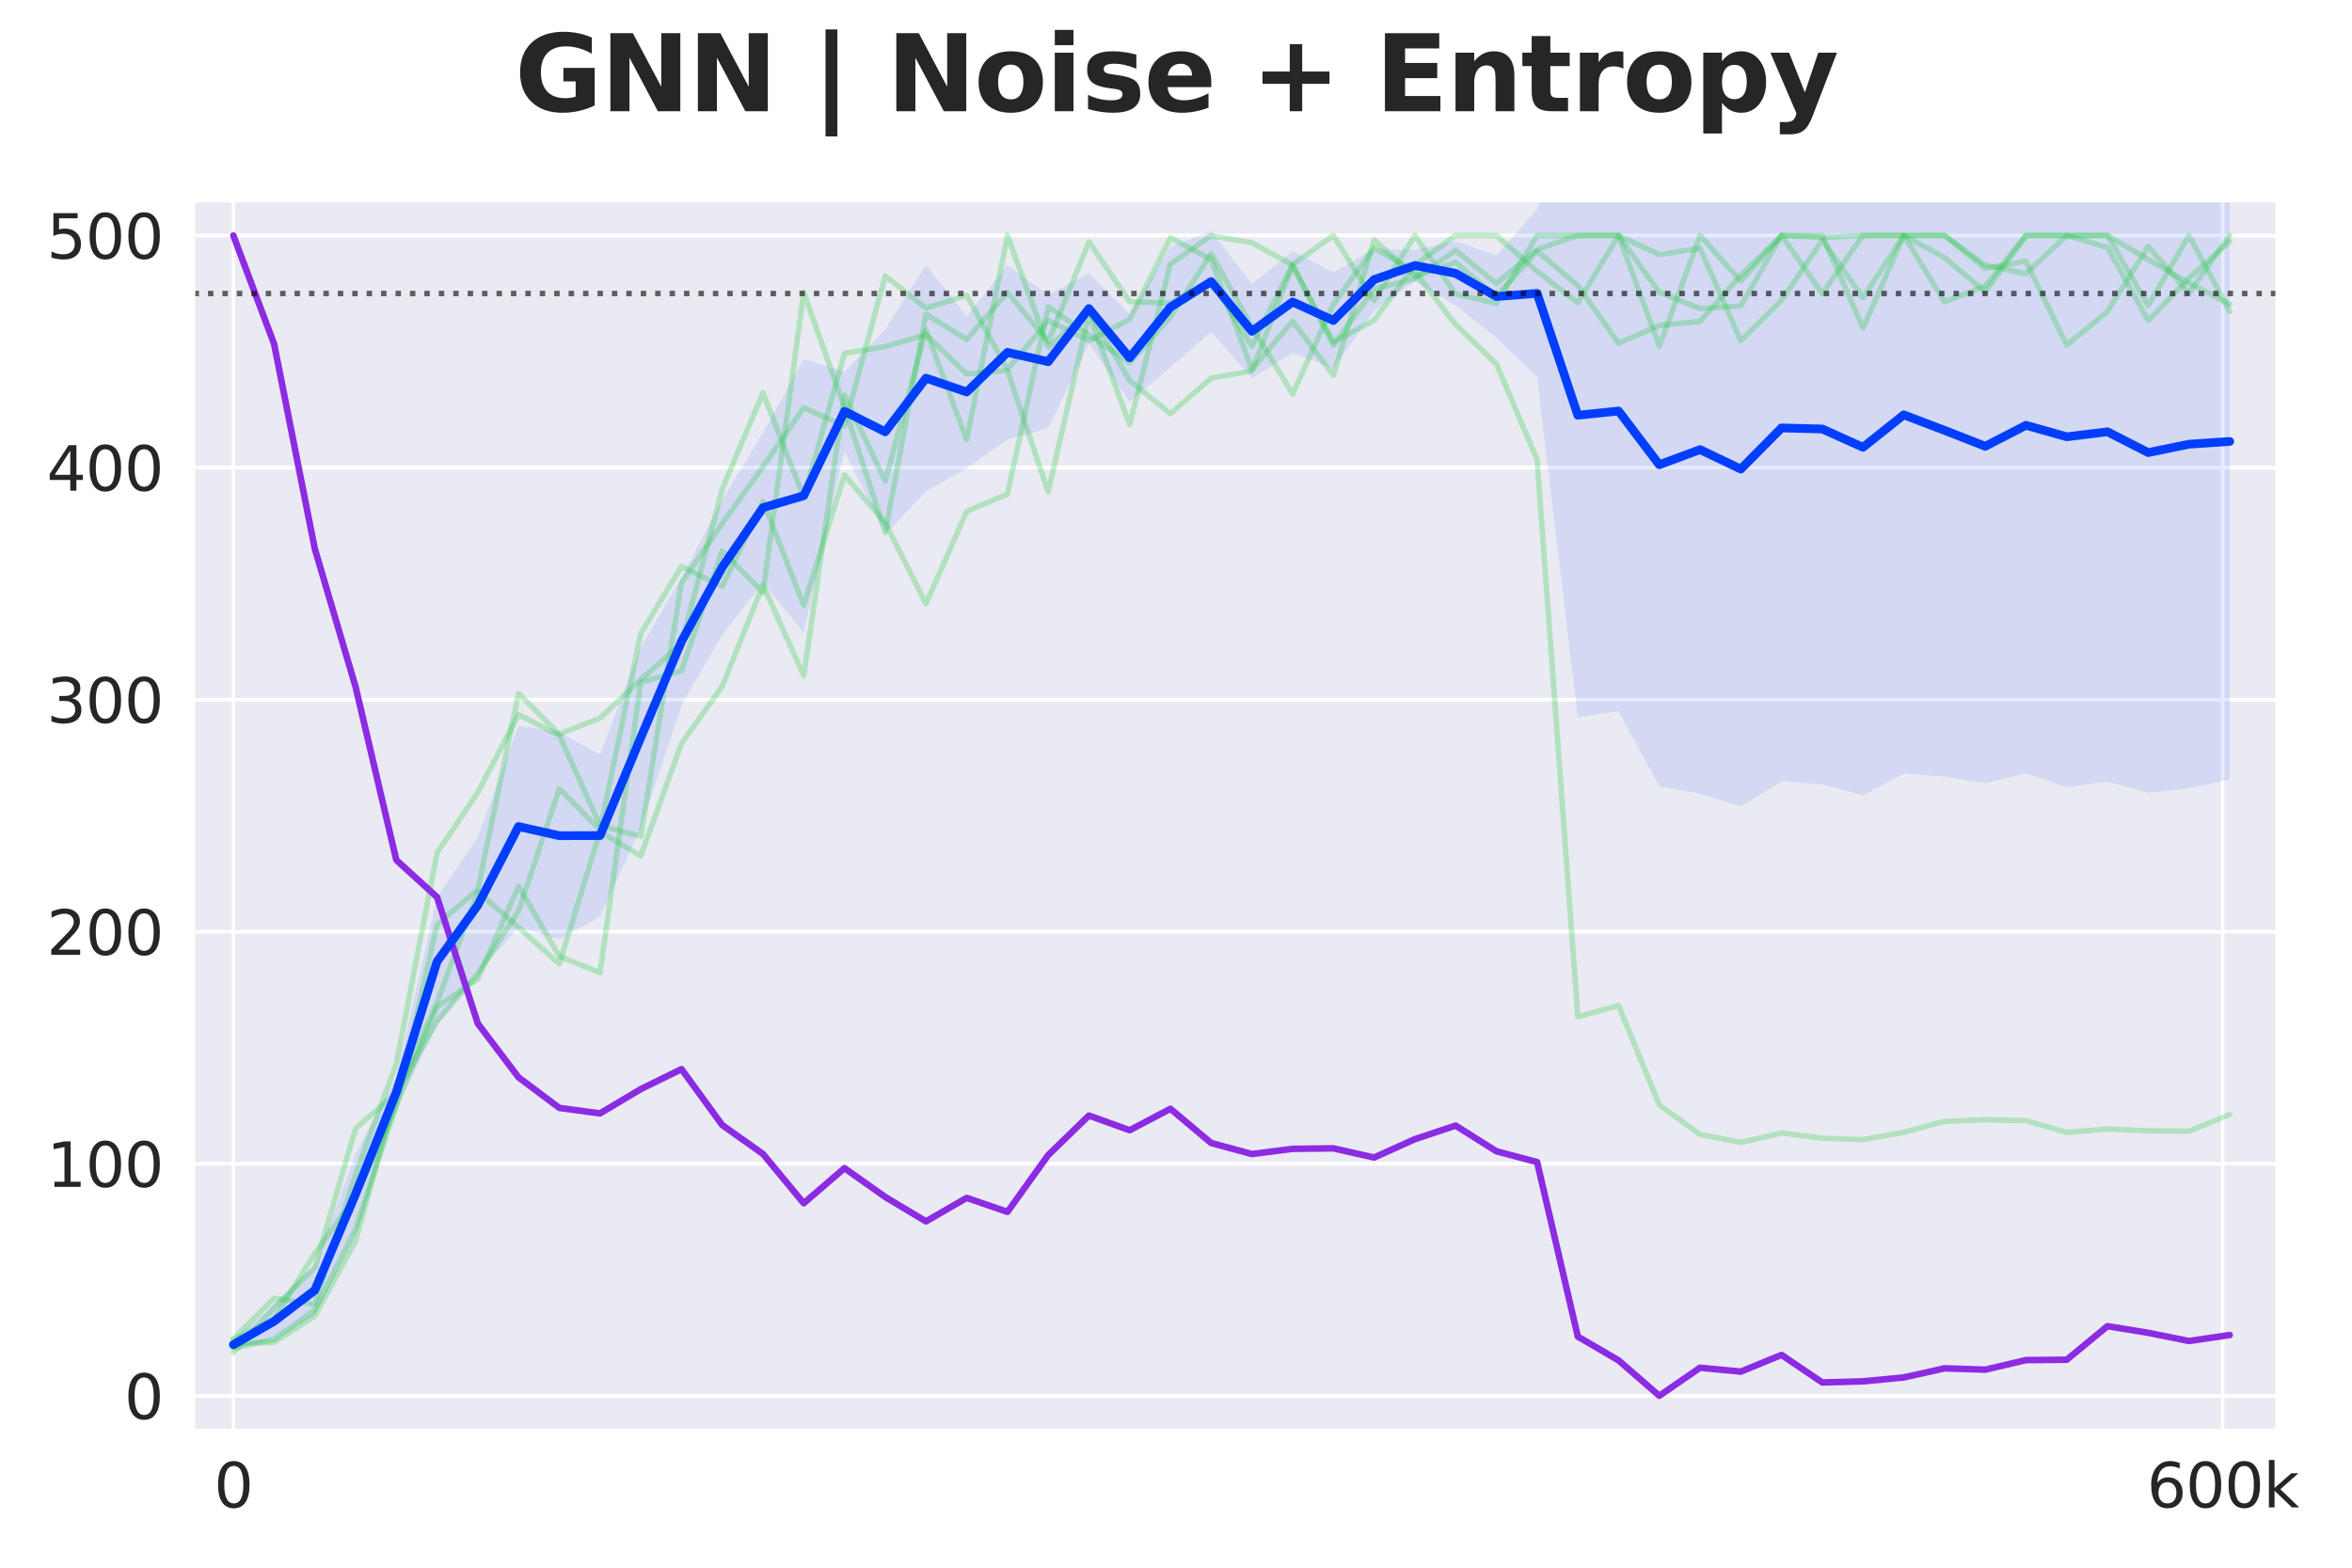 <?xml version="1.0" encoding="utf-8" standalone="no"?>
<!DOCTYPE svg PUBLIC "-//W3C//DTD SVG 1.1//EN"
  "http://www.w3.org/Graphics/SVG/1.1/DTD/svg11.dtd">
<svg xmlns:xlink="http://www.w3.org/1999/xlink" width="540pt" height="360pt" viewBox="0 0 540 360" xmlns="http://www.w3.org/2000/svg" version="1.1">
 <defs>
  <style type="text/css">*{stroke-linejoin: round; stroke-linecap: butt}</style>
 </defs>
 <g id="figure_1">
  <g id="patch_1">
   <path d="M 0 360 
L 540 360 
L 540 0 
L 0 0 
z
" style="fill: #ffffff"/>
  </g>
  <g id="axes_1">
   <g id="patch_2">
    <path d="M 44.44 328.52 
L 522.797 328.52 
L 522.797 46.08 
L 44.44 46.08 
z
" style="fill: #eaeaf2"/>
   </g>
   <g id="matplotlib.axis_1">
    <g id="xtick_1">
     <g id="line2d_1">
      <path d="M 53.575 328.52 
L 53.575 46.08 
" clip-path="url(#pe211c91135)" style="fill: none; stroke: #ffffff; stroke-width: 0.8; stroke-linecap: round"/>
     </g>
     <g id="text_1">
      <!-- 0 -->
      <g style="fill: #262626" transform="translate(49.121 346.158) scale(0.14 -0.14)">
       <defs>
        <path id="DejaVuSans-30" d="M 2034 4250 
Q 1547 4250 1301 3770 
Q 1056 3291 1056 2328 
Q 1056 1369 1301 889 
Q 1547 409 2034 409 
Q 2525 409 2770 889 
Q 3016 1369 3016 2328 
Q 3016 3291 2770 3770 
Q 2525 4250 2034 4250 
z
M 2034 4750 
Q 2819 4750 3233 4129 
Q 3647 3509 3647 2328 
Q 3647 1150 3233 529 
Q 2819 -91 2034 -91 
Q 1250 -91 836 529 
Q 422 1150 422 2328 
Q 422 3509 836 4129 
Q 1250 4750 2034 4750 
z
" transform="scale(0.016)"/>
       </defs>
       <use xlink:href="#DejaVuSans-30"/>
      </g>
     </g>
    </g>
    <g id="xtick_2">
     <g id="line2d_2">
      <path d="M 510.313 328.52 
L 510.313 46.08 
" clip-path="url(#pe211c91135)" style="fill: none; stroke: #ffffff; stroke-width: 0.8; stroke-linecap: round"/>
     </g>
     <g id="text_2">
      <!-- 600k -->
      <g style="fill: #262626" transform="translate(492.898 346.158) scale(0.14 -0.14)">
       <defs>
        <path id="DejaVuSans-36" d="M 2113 2584 
Q 1688 2584 1439 2293 
Q 1191 2003 1191 1497 
Q 1191 994 1439 701 
Q 1688 409 2113 409 
Q 2538 409 2786 701 
Q 3034 994 3034 1497 
Q 3034 2003 2786 2293 
Q 2538 2584 2113 2584 
z
M 3366 4563 
L 3366 3988 
Q 3128 4100 2886 4159 
Q 2644 4219 2406 4219 
Q 1781 4219 1451 3797 
Q 1122 3375 1075 2522 
Q 1259 2794 1537 2939 
Q 1816 3084 2150 3084 
Q 2853 3084 3261 2657 
Q 3669 2231 3669 1497 
Q 3669 778 3244 343 
Q 2819 -91 2113 -91 
Q 1303 -91 875 529 
Q 447 1150 447 2328 
Q 447 3434 972 4092 
Q 1497 4750 2381 4750 
Q 2619 4750 2861 4703 
Q 3103 4656 3366 4563 
z
" transform="scale(0.016)"/>
        <path id="DejaVuSans-6b" d="M 581 4863 
L 1159 4863 
L 1159 1991 
L 2875 3500 
L 3609 3500 
L 1753 1863 
L 3688 0 
L 2938 0 
L 1159 1709 
L 1159 0 
L 581 0 
L 581 4863 
z
" transform="scale(0.016)"/>
       </defs>
       <use xlink:href="#DejaVuSans-36"/>
       <use xlink:href="#DejaVuSans-30" transform="translate(63.623 0)"/>
       <use xlink:href="#DejaVuSans-30" transform="translate(127.246 0)"/>
       <use xlink:href="#DejaVuSans-6b" transform="translate(190.869 0)"/>
      </g>
     </g>
    </g>
   </g>
   <g id="matplotlib.axis_2">
    <g id="ytick_1">
     <g id="line2d_3">
      <path d="M 44.44 320.526 
L 522.797 320.526 
" clip-path="url(#pe211c91135)" style="fill: none; stroke: #ffffff; stroke-width: 0.8; stroke-linecap: round"/>
     </g>
     <g id="text_3">
      <!-- 0 -->
      <g style="fill: #262626" transform="translate(28.532 325.845) scale(0.14 -0.14)">
       <use xlink:href="#DejaVuSans-30"/>
      </g>
     </g>
    </g>
    <g id="ytick_2">
     <g id="line2d_4">
      <path d="M 44.44 267.236 
L 522.797 267.236 
" clip-path="url(#pe211c91135)" style="fill: none; stroke: #ffffff; stroke-width: 0.8; stroke-linecap: round"/>
     </g>
     <g id="text_4">
      <!-- 100 -->
      <g style="fill: #262626" transform="translate(10.717 272.555) scale(0.14 -0.14)">
       <defs>
        <path id="DejaVuSans-31" d="M 794 531 
L 1825 531 
L 1825 4091 
L 703 3866 
L 703 4441 
L 1819 4666 
L 2450 4666 
L 2450 531 
L 3481 531 
L 3481 0 
L 794 0 
L 794 531 
z
" transform="scale(0.016)"/>
       </defs>
       <use xlink:href="#DejaVuSans-31"/>
       <use xlink:href="#DejaVuSans-30" transform="translate(63.623 0)"/>
       <use xlink:href="#DejaVuSans-30" transform="translate(127.246 0)"/>
      </g>
     </g>
    </g>
    <g id="ytick_3">
     <g id="line2d_5">
      <path d="M 44.44 213.945 
L 522.797 213.945 
" clip-path="url(#pe211c91135)" style="fill: none; stroke: #ffffff; stroke-width: 0.8; stroke-linecap: round"/>
     </g>
     <g id="text_5">
      <!-- 200 -->
      <g style="fill: #262626" transform="translate(10.717 219.264) scale(0.14 -0.14)">
       <defs>
        <path id="DejaVuSans-32" d="M 1228 531 
L 3431 531 
L 3431 0 
L 469 0 
L 469 531 
Q 828 903 1448 1529 
Q 2069 2156 2228 2338 
Q 2531 2678 2651 2914 
Q 2772 3150 2772 3378 
Q 2772 3750 2511 3984 
Q 2250 4219 1831 4219 
Q 1534 4219 1204 4116 
Q 875 4013 500 3803 
L 500 4441 
Q 881 4594 1212 4672 
Q 1544 4750 1819 4750 
Q 2544 4750 2975 4387 
Q 3406 4025 3406 3419 
Q 3406 3131 3298 2873 
Q 3191 2616 2906 2266 
Q 2828 2175 2409 1742 
Q 1991 1309 1228 531 
z
" transform="scale(0.016)"/>
       </defs>
       <use xlink:href="#DejaVuSans-32"/>
       <use xlink:href="#DejaVuSans-30" transform="translate(63.623 0)"/>
       <use xlink:href="#DejaVuSans-30" transform="translate(127.246 0)"/>
      </g>
     </g>
    </g>
    <g id="ytick_4">
     <g id="line2d_6">
      <path d="M 44.44 160.655 
L 522.797 160.655 
" clip-path="url(#pe211c91135)" style="fill: none; stroke: #ffffff; stroke-width: 0.8; stroke-linecap: round"/>
     </g>
     <g id="text_6">
      <!-- 300 -->
      <g style="fill: #262626" transform="translate(10.717 165.974) scale(0.14 -0.14)">
       <defs>
        <path id="DejaVuSans-33" d="M 2597 2516 
Q 3050 2419 3304 2112 
Q 3559 1806 3559 1356 
Q 3559 666 3084 287 
Q 2609 -91 1734 -91 
Q 1441 -91 1130 -33 
Q 819 25 488 141 
L 488 750 
Q 750 597 1062 519 
Q 1375 441 1716 441 
Q 2309 441 2620 675 
Q 2931 909 2931 1356 
Q 2931 1769 2642 2001 
Q 2353 2234 1838 2234 
L 1294 2234 
L 1294 2753 
L 1863 2753 
Q 2328 2753 2575 2939 
Q 2822 3125 2822 3475 
Q 2822 3834 2567 4026 
Q 2313 4219 1838 4219 
Q 1578 4219 1281 4162 
Q 984 4106 628 3988 
L 628 4550 
Q 988 4650 1302 4700 
Q 1616 4750 1894 4750 
Q 2613 4750 3031 4423 
Q 3450 4097 3450 3541 
Q 3450 3153 3228 2886 
Q 3006 2619 2597 2516 
z
" transform="scale(0.016)"/>
       </defs>
       <use xlink:href="#DejaVuSans-33"/>
       <use xlink:href="#DejaVuSans-30" transform="translate(63.623 0)"/>
       <use xlink:href="#DejaVuSans-30" transform="translate(127.246 0)"/>
      </g>
     </g>
    </g>
    <g id="ytick_5">
     <g id="line2d_7">
      <path d="M 44.44 107.364 
L 522.797 107.364 
" clip-path="url(#pe211c91135)" style="fill: none; stroke: #ffffff; stroke-width: 0.8; stroke-linecap: round"/>
     </g>
     <g id="text_7">
      <!-- 400 -->
      <g style="fill: #262626" transform="translate(10.717 112.683) scale(0.14 -0.14)">
       <defs>
        <path id="DejaVuSans-34" d="M 2419 4116 
L 825 1625 
L 2419 1625 
L 2419 4116 
z
M 2253 4666 
L 3047 4666 
L 3047 1625 
L 3713 1625 
L 3713 1100 
L 3047 1100 
L 3047 0 
L 2419 0 
L 2419 1100 
L 313 1100 
L 313 1709 
L 2253 4666 
z
" transform="scale(0.016)"/>
       </defs>
       <use xlink:href="#DejaVuSans-34"/>
       <use xlink:href="#DejaVuSans-30" transform="translate(63.623 0)"/>
       <use xlink:href="#DejaVuSans-30" transform="translate(127.246 0)"/>
      </g>
     </g>
    </g>
    <g id="ytick_6">
     <g id="line2d_8">
      <path d="M 44.44 54.074 
L 522.797 54.074 
" clip-path="url(#pe211c91135)" style="fill: none; stroke: #ffffff; stroke-width: 0.8; stroke-linecap: round"/>
     </g>
     <g id="text_8">
      <!-- 500 -->
      <g style="fill: #262626" transform="translate(10.717 59.392) scale(0.14 -0.14)">
       <defs>
        <path id="DejaVuSans-35" d="M 691 4666 
L 3169 4666 
L 3169 4134 
L 1269 4134 
L 1269 2991 
Q 1406 3038 1543 3061 
Q 1681 3084 1819 3084 
Q 2600 3084 3056 2656 
Q 3513 2228 3513 1497 
Q 3513 744 3044 326 
Q 2575 -91 1722 -91 
Q 1428 -91 1123 -41 
Q 819 9 494 109 
L 494 744 
Q 775 591 1075 516 
Q 1375 441 1709 441 
Q 2250 441 2565 725 
Q 2881 1009 2881 1497 
Q 2881 1984 2565 2268 
Q 2250 2553 1709 2553 
Q 1456 2553 1204 2497 
Q 953 2441 691 2322 
L 691 4666 
z
" transform="scale(0.016)"/>
       </defs>
       <use xlink:href="#DejaVuSans-35"/>
       <use xlink:href="#DejaVuSans-30" transform="translate(63.623 0)"/>
       <use xlink:href="#DejaVuSans-30" transform="translate(127.246 0)"/>
      </g>
     </g>
    </g>
   </g>
   <g id="FillBetweenPolyCollection_1">
    <path d="M 53.575 307.566 
L 53.575 309.999 
L 62.929 307.371 
L 72.283 302.028 
L 81.637 283.452 
L 90.991 254.335 
L 100.345 235.498 
L 109.699 223.534 
L 119.053 213.01 
L 128.407 215.685 
L 137.761 210.459 
L 147.115 190.169 
L 156.469 161.929 
L 165.823 145.778 
L 175.177 133.793 
L 184.531 145.226 
L 193.885 103.583 
L 203.239 122.67 
L 212.593 112.834 
L 221.947 107.489 
L 231.301 100.939 
L 240.655 98.372 
L 250.009 78.956 
L 259.363 92.253 
L 268.717 84.366 
L 278.071 76.216 
L 287.425 86.908 
L 296.779 81.022 
L 306.133 84.635 
L 315.487 71.284 
L 324.841 64.585 
L 334.195 70.123 
L 343.549 77.55 
L 352.903 86.63 
L 362.257 164.699 
L 371.611 163.313 
L 380.965 180.577 
L 390.319 182.246 
L 399.673 185.21 
L 409.027 179.428 
L 418.381 180.094 
L 427.735 182.638 
L 437.089 177.634 
L 446.443 178.358 
L 455.797 179.848 
L 465.151 177.577 
L 474.505 180.766 
L 483.859 179.478 
L 493.213 182.059 
L 502.567 181.021 
L 511.921 178.991 
L 511.921 23.761 
L 511.921 23.761 
L 502.567 22.996 
L 493.213 25.795 
L 483.859 18.836 
L 474.505 19.841 
L 465.151 17.753 
L 455.797 25.115 
L 446.443 19.277 
L 437.089 12.887 
L 427.735 22.791 
L 418.381 16.928 
L 409.027 17.115 
L 399.673 30.224 
L 390.319 24.249 
L 380.965 32.859 
L 371.611 25.463 
L 362.257 26.008 
L 352.903 48.109 
L 343.549 58.642 
L 334.195 55.423 
L 324.841 57.364 
L 315.487 57.114 
L 306.133 62.548 
L 296.779 57.674 
L 287.425 65.244 
L 278.071 53.101 
L 268.717 56.688 
L 259.363 72.076 
L 250.009 62.764 
L 240.655 67.728 
L 231.301 60.912 
L 221.947 72.547 
L 212.593 60.834 
L 203.239 75.645 
L 193.885 85.34 
L 184.531 82.439 
L 175.177 99.361 
L 165.823 114.727 
L 156.469 132.642 
L 147.115 148.566 
L 137.761 173.293 
L 128.407 168.121 
L 119.053 166.599 
L 109.699 192.207 
L 100.345 206.115 
L 90.991 247.283 
L 81.637 264.928 
L 72.283 290.531 
L 62.929 299.456 
L 53.575 307.566 
z
" clip-path="url(#pe211c91135)" style="fill: #023eff; fill-opacity: 0.1"/>
   </g>
   <g id="line2d_9">
    <path d="M 53.575 310.634 
L 62.929 300.309 
L 72.283 291.083 
L 81.637 259.142 
L 90.991 250.982 
L 100.345 234.429 
L 109.699 223.604 
L 119.053 209.216 
L 128.407 181.105 
L 137.761 190.564 
L 147.115 145.467 
L 156.469 130.079 
L 165.823 134.676 
L 175.177 115.158 
L 184.531 139.005 
L 193.885 109.063 
L 203.239 120.054 
L 212.593 138.639 
L 221.947 117.423 
L 231.301 113.459 
L 240.655 70.46 
L 250.009 76.922 
L 259.363 83.283 
L 268.717 72.792 
L 278.071 58.27 
L 287.425 75.09 
L 296.779 90.444 
L 306.133 69.894 
L 315.487 56.938 
L 324.841 62.4 
L 334.195 74.524 
L 343.549 83.55 
L 352.903 105.532 
L 362.257 233.496 
L 371.611 230.898 
L 380.965 253.747 
L 390.319 260.508 
L 399.673 262.34 
L 409.027 260.175 
L 418.381 261.374 
L 427.735 261.707 
L 437.089 260.008 
L 446.443 257.51 
L 455.797 257.144 
L 465.151 257.344 
L 474.505 260.042 
L 483.859 259.276 
L 493.213 259.675 
L 502.567 259.775 
L 511.921 255.945 
" clip-path="url(#pe211c91135)" style="fill: none; stroke: #1ac938; stroke-opacity: 0.27; stroke-width: 1.25; stroke-linecap: round"/>
   </g>
   <g id="line2d_10">
    <path d="M 53.575 308.536 
L 62.929 308.236 
L 72.283 302.208 
L 81.637 284.988 
L 90.991 251.016 
L 100.345 230.232 
L 109.699 204.753 
L 119.053 212.946 
L 128.407 221.373 
L 137.761 190.997 
L 147.115 196.559 
L 156.469 170.713 
L 165.823 157.591 
L 175.177 134.343 
L 184.531 155.126 
L 193.885 90.777 
L 203.239 110.495 
L 212.593 75.789 
L 221.947 101.003 
L 231.301 54.074 
L 240.655 79.72 
L 250.009 71.46 
L 259.363 87.38 
L 268.717 95.007 
L 278.071 86.814 
L 287.425 85.182 
L 296.779 60.935 
L 306.133 78.554 
L 315.487 73.558 
L 324.841 60.901 
L 334.195 54.074 
L 343.549 54.074 
L 352.903 62.3 
L 362.257 69.528 
L 371.611 54.074 
L 380.965 58.47 
L 390.319 57.005 
L 399.673 78.254 
L 409.027 68.962 
L 418.381 55.139 
L 427.735 68.395 
L 437.089 54.074 
L 446.443 69.295 
L 455.797 65.698 
L 465.151 54.074 
L 474.505 54.074 
L 483.859 54.074 
L 493.213 70.161 
L 502.567 54.074 
L 511.921 71.526 
" clip-path="url(#pe211c91135)" style="fill: none; stroke: #1ac938; stroke-opacity: 0.27; stroke-width: 1.25; stroke-linecap: round"/>
   </g>
   <g id="line2d_11">
    <path d="M 53.575 309.668 
L 62.929 307.537 
L 72.283 300.809 
L 81.637 282.224 
L 90.991 253.747 
L 100.345 231.231 
L 109.699 224.77 
L 119.053 203.487 
L 128.407 219.607 
L 137.761 223.371 
L 147.115 156.691 
L 156.469 154.027 
L 165.823 126.515 
L 175.177 136.041 
L 184.531 67.13 
L 193.885 93.509 
L 203.239 122.286 
L 212.593 72.126 
L 221.947 77.988 
L 231.301 67.13 
L 240.655 78.487 
L 250.009 55.539 
L 259.363 69.261 
L 268.717 69.628 
L 278.071 64.465 
L 287.425 79.487 
L 296.779 60.735 
L 306.133 54.074 
L 315.487 69.028 
L 324.841 54.074 
L 334.195 67.496 
L 343.549 69.661 
L 352.903 54.074 
L 362.257 54.074 
L 371.611 54.074 
L 380.965 79.487 
L 390.319 54.074 
L 399.673 64.565 
L 409.027 54.074 
L 418.381 67.396 
L 427.735 54.074 
L 437.089 54.074 
L 446.443 59.136 
L 455.797 67.03 
L 465.151 54.074 
L 474.505 54.074 
L 483.859 54.074 
L 493.213 59.602 
L 502.567 64.998 
L 511.921 69.861 
" clip-path="url(#pe211c91135)" style="fill: none; stroke: #1ac938; stroke-opacity: 0.27; stroke-width: 1.25; stroke-linecap: round"/>
   </g>
   <g id="line2d_12">
    <path d="M 53.575 307.637 
L 62.929 302.874 
L 72.283 287.786 
L 81.637 274.963 
L 90.991 254.046 
L 100.345 212.313 
L 109.699 204.253 
L 119.053 159.256 
L 128.407 168.582 
L 137.761 164.918 
L 147.115 156.058 
L 156.469 147.798 
L 165.823 112.26 
L 175.177 90.178 
L 184.531 114.259 
L 193.885 81.152 
L 203.239 79.586 
L 212.593 76.855 
L 221.947 85.848 
L 231.301 85.115 
L 240.655 112.96 
L 250.009 72.159 
L 259.363 97.539 
L 268.717 60.635 
L 278.071 54.14 
L 287.425 55.739 
L 296.779 60.868 
L 306.133 79.253 
L 315.487 66.364 
L 324.841 63.999 
L 334.195 57.504 
L 343.549 65.098 
L 352.903 57.304 
L 362.257 54.074 
L 371.611 54.074 
L 380.965 67.13 
L 390.319 70.86 
L 399.673 70.227 
L 409.027 54.074 
L 418.381 54.074 
L 427.735 75.323 
L 437.089 54.074 
L 446.443 54.074 
L 455.797 60.901 
L 465.151 62.833 
L 474.505 54.074 
L 483.859 56.838 
L 493.213 73.625 
L 502.567 63.899 
L 511.921 55.472 
" clip-path="url(#pe211c91135)" style="fill: none; stroke: #1ac938; stroke-opacity: 0.27; stroke-width: 1.25; stroke-linecap: round"/>
   </g>
   <g id="line2d_13">
    <path d="M 53.575 307.437 
L 62.929 298.111 
L 72.283 299.51 
L 81.637 269.634 
L 90.991 244.254 
L 100.345 195.826 
L 109.699 181.971 
L 119.053 164.119 
L 128.407 168.848 
L 137.761 189.532 
L 147.115 192.063 
L 156.469 133.81 
L 165.823 120.221 
L 175.177 107.164 
L 184.531 93.642 
L 193.885 97.805 
L 203.239 63.366 
L 212.593 70.76 
L 221.947 67.829 
L 231.301 84.849 
L 240.655 73.625 
L 250.009 78.221 
L 259.363 73.358 
L 268.717 54.573 
L 278.071 59.602 
L 287.425 84.882 
L 296.779 73.758 
L 306.133 86.181 
L 315.487 55.106 
L 324.841 63.499 
L 334.195 60.269 
L 343.549 68.096 
L 352.903 57.637 
L 362.257 65.598 
L 371.611 78.82 
L 380.965 74.757 
L 390.319 73.791 
L 399.673 63.2 
L 409.027 54.074 
L 418.381 54.573 
L 427.735 54.074 
L 437.089 54.074 
L 446.443 54.074 
L 455.797 61.634 
L 465.151 60.002 
L 474.505 79.253 
L 483.859 71.526 
L 493.213 56.572 
L 502.567 67.296 
L 511.921 54.074 
" clip-path="url(#pe211c91135)" style="fill: none; stroke: #1ac938; stroke-opacity: 0.27; stroke-width: 1.25; stroke-linecap: round"/>
   </g>
   <g id="line2d_14">
    <path d="M 53.575 54.074 
L 62.929 78.98 
L 72.283 126.043 
L 81.637 157.72 
L 90.991 197.505 
L 100.345 206.015 
L 109.699 235.044 
L 119.053 247.404 
L 128.407 254.414 
L 137.761 255.681 
L 147.115 250.101 
L 156.469 245.511 
L 165.823 258.367 
L 175.177 264.996 
L 184.531 276.314 
L 193.885 268.253 
L 203.239 274.873 
L 212.593 280.473 
L 221.947 275.079 
L 231.301 278.295 
L 240.655 265.26 
L 250.009 256.169 
L 259.363 259.544 
L 268.717 254.619 
L 278.071 262.477 
L 287.425 265.012 
L 296.779 263.815 
L 306.133 263.707 
L 315.487 265.81 
L 324.841 261.598 
L 334.195 258.477 
L 343.549 264.369 
L 352.903 266.851 
L 362.257 306.931 
L 371.611 312.391 
L 380.965 320.526 
L 390.319 314.08 
L 399.673 314.974 
L 409.027 311.137 
L 418.381 317.469 
L 427.735 317.206 
L 437.089 316.315 
L 446.443 314.219 
L 455.797 314.525 
L 465.151 312.331 
L 474.505 312.249 
L 483.859 304.538 
L 493.213 306.061 
L 502.567 307.948 
L 511.921 306.575 
" clip-path="url(#pe211c91135)" style="fill: none; stroke: #8b2be2; stroke-width: 1.5; stroke-linecap: round"/>
   </g>
   <g id="line2d_15">
    <path d="M 53.575 308.783 
L 62.929 303.413 
L 72.283 296.279 
L 81.637 274.19 
L 90.991 250.809 
L 100.345 220.806 
L 109.699 207.87 
L 119.053 189.805 
L 128.407 191.903 
L 137.761 191.876 
L 147.115 169.368 
L 156.469 147.285 
L 165.823 130.252 
L 175.177 116.577 
L 184.531 113.832 
L 193.885 94.461 
L 203.239 99.157 
L 212.593 86.834 
L 221.947 90.018 
L 231.301 80.925 
L 240.655 83.05 
L 250.009 70.86 
L 259.363 82.164 
L 268.717 70.527 
L 278.071 64.658 
L 287.425 76.076 
L 296.779 69.348 
L 306.133 73.591 
L 315.487 64.199 
L 324.841 60.975 
L 334.195 62.773 
L 343.549 68.096 
L 352.903 67.37 
L 362.257 95.354 
L 371.611 94.388 
L 380.965 106.718 
L 390.319 103.247 
L 399.673 107.717 
L 409.027 98.271 
L 418.381 98.511 
L 427.735 102.715 
L 437.089 95.261 
L 446.443 98.818 
L 455.797 102.481 
L 465.151 97.665 
L 474.505 100.303 
L 483.859 99.157 
L 493.213 103.927 
L 502.567 102.008 
L 511.921 101.376 
" clip-path="url(#pe211c91135)" style="fill: none; stroke: #023eff; stroke-width: 2; stroke-linecap: round"/>
   </g>
   <g id="line2d_16">
    <path d="M 44.44 67.396 
L 522.797 67.396 
" clip-path="url(#pe211c91135)" style="fill: none; stroke-dasharray: 1.25,2.062; stroke-dashoffset: 0; stroke: #000000; stroke-opacity: 0.6; stroke-width: 1.25"/>
   </g>
   <g id="patch_3">
    <path d="M 44.44 328.52 
L 44.44 46.08 
" style="fill: none; stroke: #ffffff; stroke-width: 0.8; stroke-linejoin: miter; stroke-linecap: square"/>
   </g>
   <g id="patch_4">
    <path d="M 522.797 328.52 
L 522.797 46.08 
" style="fill: none; stroke: #ffffff; stroke-width: 0.8; stroke-linejoin: miter; stroke-linecap: square"/>
   </g>
   <g id="patch_5">
    <path d="M 44.44 328.52 
L 522.797 328.52 
" style="fill: none; stroke: #ffffff; stroke-width: 0.8; stroke-linejoin: miter; stroke-linecap: square"/>
   </g>
   <g id="patch_6">
    <path d="M 44.44 46.08 
L 522.797 46.08 
" style="fill: none; stroke: #ffffff; stroke-width: 0.8; stroke-linejoin: miter; stroke-linecap: square"/>
   </g>
  </g>
  <g id="text_9">
   <!-- GNN | Noise + Entropy -->
   <g style="fill: #262626" transform="translate(118.185 25.541) scale(0.24 -0.24)">
    <defs>
     <path id="DejaVuSans-Bold-47" d="M 4781 347 
Q 4331 128 3847 18 
Q 3363 -91 2847 -91 
Q 1681 -91 1000 561 
Q 319 1213 319 2328 
Q 319 3456 1012 4103 
Q 1706 4750 2913 4750 
Q 3378 4750 3804 4662 
Q 4231 4575 4609 4403 
L 4609 3438 
Q 4219 3659 3833 3768 
Q 3447 3878 3059 3878 
Q 2341 3878 1952 3476 
Q 1563 3075 1563 2328 
Q 1563 1588 1938 1184 
Q 2313 781 3003 781 
Q 3191 781 3352 804 
Q 3513 828 3641 878 
L 3641 1784 
L 2906 1784 
L 2906 2591 
L 4781 2591 
L 4781 347 
z
" transform="scale(0.016)"/>
     <path id="DejaVuSans-Bold-4e" d="M 588 4666 
L 1931 4666 
L 3628 1466 
L 3628 4666 
L 4769 4666 
L 4769 0 
L 3425 0 
L 1728 3200 
L 1728 0 
L 588 0 
L 588 4666 
z
" transform="scale(0.016)"/>
     <path id="DejaVuSans-Bold-20" transform="scale(0.016)"/>
     <path id="DejaVuSans-Bold-7c" d="M 1522 4891 
L 1522 -1509 
L 813 -1509 
L 813 4891 
L 1522 4891 
z
" transform="scale(0.016)"/>
     <path id="DejaVuSans-Bold-6f" d="M 2203 2784 
Q 1831 2784 1636 2517 
Q 1441 2250 1441 1747 
Q 1441 1244 1636 976 
Q 1831 709 2203 709 
Q 2569 709 2762 976 
Q 2956 1244 2956 1747 
Q 2956 2250 2762 2517 
Q 2569 2784 2203 2784 
z
M 2203 3584 
Q 3106 3584 3614 3096 
Q 4122 2609 4122 1747 
Q 4122 884 3614 396 
Q 3106 -91 2203 -91 
Q 1297 -91 786 396 
Q 275 884 275 1747 
Q 275 2609 786 3096 
Q 1297 3584 2203 3584 
z
" transform="scale(0.016)"/>
     <path id="DejaVuSans-Bold-69" d="M 538 3500 
L 1656 3500 
L 1656 0 
L 538 0 
L 538 3500 
z
M 538 4863 
L 1656 4863 
L 1656 3950 
L 538 3950 
L 538 4863 
z
" transform="scale(0.016)"/>
     <path id="DejaVuSans-Bold-73" d="M 3272 3391 
L 3272 2541 
Q 2913 2691 2578 2766 
Q 2244 2841 1947 2841 
Q 1628 2841 1473 2761 
Q 1319 2681 1319 2516 
Q 1319 2381 1436 2309 
Q 1553 2238 1856 2203 
L 2053 2175 
Q 2913 2066 3209 1816 
Q 3506 1566 3506 1031 
Q 3506 472 3093 190 
Q 2681 -91 1863 -91 
Q 1516 -91 1145 -36 
Q 775 19 384 128 
L 384 978 
Q 719 816 1070 734 
Q 1422 653 1784 653 
Q 2113 653 2278 743 
Q 2444 834 2444 1013 
Q 2444 1163 2330 1236 
Q 2216 1309 1875 1350 
L 1678 1375 
Q 931 1469 631 1722 
Q 331 1975 331 2491 
Q 331 3047 712 3315 
Q 1094 3584 1881 3584 
Q 2191 3584 2531 3537 
Q 2872 3491 3272 3391 
z
" transform="scale(0.016)"/>
     <path id="DejaVuSans-Bold-65" d="M 4031 1759 
L 4031 1441 
L 1416 1441 
Q 1456 1047 1700 850 
Q 1944 653 2381 653 
Q 2734 653 3104 758 
Q 3475 863 3866 1075 
L 3866 213 
Q 3469 63 3072 -14 
Q 2675 -91 2278 -91 
Q 1328 -91 801 392 
Q 275 875 275 1747 
Q 275 2603 792 3093 
Q 1309 3584 2216 3584 
Q 3041 3584 3536 3087 
Q 4031 2591 4031 1759 
z
M 2881 2131 
Q 2881 2450 2695 2645 
Q 2509 2841 2209 2841 
Q 1884 2841 1681 2658 
Q 1478 2475 1428 2131 
L 2881 2131 
z
" transform="scale(0.016)"/>
     <path id="DejaVuSans-Bold-2b" d="M 3053 4013 
L 3053 2375 
L 4684 2375 
L 4684 1638 
L 3053 1638 
L 3053 0 
L 2309 0 
L 2309 1638 
L 678 1638 
L 678 2375 
L 2309 2375 
L 2309 4013 
L 3053 4013 
z
" transform="scale(0.016)"/>
     <path id="DejaVuSans-Bold-45" d="M 588 4666 
L 3834 4666 
L 3834 3756 
L 1791 3756 
L 1791 2888 
L 3713 2888 
L 3713 1978 
L 1791 1978 
L 1791 909 
L 3903 909 
L 3903 0 
L 588 0 
L 588 4666 
z
" transform="scale(0.016)"/>
     <path id="DejaVuSans-Bold-6e" d="M 4056 2131 
L 4056 0 
L 2931 0 
L 2931 347 
L 2931 1631 
Q 2931 2084 2911 2256 
Q 2891 2428 2841 2509 
Q 2775 2619 2662 2680 
Q 2550 2741 2406 2741 
Q 2056 2741 1856 2470 
Q 1656 2200 1656 1722 
L 1656 0 
L 538 0 
L 538 3500 
L 1656 3500 
L 1656 2988 
Q 1909 3294 2193 3439 
Q 2478 3584 2822 3584 
Q 3428 3584 3742 3212 
Q 4056 2841 4056 2131 
z
" transform="scale(0.016)"/>
     <path id="DejaVuSans-Bold-74" d="M 1759 4494 
L 1759 3500 
L 2913 3500 
L 2913 2700 
L 1759 2700 
L 1759 1216 
Q 1759 972 1856 886 
Q 1953 800 2241 800 
L 2816 800 
L 2816 0 
L 1856 0 
Q 1194 0 917 276 
Q 641 553 641 1216 
L 641 2700 
L 84 2700 
L 84 3500 
L 641 3500 
L 641 4494 
L 1759 4494 
z
" transform="scale(0.016)"/>
     <path id="DejaVuSans-Bold-72" d="M 3138 2547 
Q 2991 2616 2845 2648 
Q 2700 2681 2553 2681 
Q 2122 2681 1889 2404 
Q 1656 2128 1656 1613 
L 1656 0 
L 538 0 
L 538 3500 
L 1656 3500 
L 1656 2925 
Q 1872 3269 2151 3426 
Q 2431 3584 2822 3584 
Q 2878 3584 2943 3579 
Q 3009 3575 3134 3559 
L 3138 2547 
z
" transform="scale(0.016)"/>
     <path id="DejaVuSans-Bold-70" d="M 1656 506 
L 1656 -1331 
L 538 -1331 
L 538 3500 
L 1656 3500 
L 1656 2988 
Q 1888 3294 2169 3439 
Q 2450 3584 2816 3584 
Q 3463 3584 3878 3070 
Q 4294 2556 4294 1747 
Q 4294 938 3878 423 
Q 3463 -91 2816 -91 
Q 2450 -91 2169 54 
Q 1888 200 1656 506 
z
M 2400 2772 
Q 2041 2772 1848 2508 
Q 1656 2244 1656 1747 
Q 1656 1250 1848 986 
Q 2041 722 2400 722 
Q 2759 722 2948 984 
Q 3138 1247 3138 1747 
Q 3138 2247 2948 2509 
Q 2759 2772 2400 2772 
z
" transform="scale(0.016)"/>
     <path id="DejaVuSans-Bold-79" d="M 78 3500 
L 1197 3500 
L 2138 1125 
L 2938 3500 
L 4056 3500 
L 2584 -331 
Q 2363 -916 2067 -1148 
Q 1772 -1381 1288 -1381 
L 641 -1381 
L 641 -647 
L 991 -647 
Q 1275 -647 1404 -556 
Q 1534 -466 1606 -231 
L 1638 -134 
L 78 3500 
z
" transform="scale(0.016)"/>
    </defs>
    <use xlink:href="#DejaVuSans-Bold-47"/>
    <use xlink:href="#DejaVuSans-Bold-4e" transform="translate(82.08 0)"/>
    <use xlink:href="#DejaVuSans-Bold-4e" transform="translate(165.771 0)"/>
    <use xlink:href="#DejaVuSans-Bold-20" transform="translate(249.463 0)"/>
    <use xlink:href="#DejaVuSans-Bold-7c" transform="translate(284.277 0)"/>
    <use xlink:href="#DejaVuSans-Bold-20" transform="translate(320.801 0)"/>
    <use xlink:href="#DejaVuSans-Bold-4e" transform="translate(355.615 0)"/>
    <use xlink:href="#DejaVuSans-Bold-6f" transform="translate(439.307 0)"/>
    <use xlink:href="#DejaVuSans-Bold-69" transform="translate(508.008 0)"/>
    <use xlink:href="#DejaVuSans-Bold-73" transform="translate(542.285 0)"/>
    <use xlink:href="#DejaVuSans-Bold-65" transform="translate(601.807 0)"/>
    <use xlink:href="#DejaVuSans-Bold-20" transform="translate(669.629 0)"/>
    <use xlink:href="#DejaVuSans-Bold-2b" transform="translate(704.443 0)"/>
    <use xlink:href="#DejaVuSans-Bold-20" transform="translate(788.232 0)"/>
    <use xlink:href="#DejaVuSans-Bold-45" transform="translate(823.047 0)"/>
    <use xlink:href="#DejaVuSans-Bold-6e" transform="translate(891.357 0)"/>
    <use xlink:href="#DejaVuSans-Bold-74" transform="translate(962.549 0)"/>
    <use xlink:href="#DejaVuSans-Bold-72" transform="translate(1010.352 0)"/>
    <use xlink:href="#DejaVuSans-Bold-6f" transform="translate(1059.668 0)"/>
    <use xlink:href="#DejaVuSans-Bold-70" transform="translate(1128.369 0)"/>
    <use xlink:href="#DejaVuSans-Bold-79" transform="translate(1199.951 0)"/>
   </g>
  </g>
 </g>
 <defs>
  <clipPath id="pe211c91135">
   <rect x="44.44" y="46.08" width="478.357" height="282.44"/>
  </clipPath>
 </defs>
</svg>

